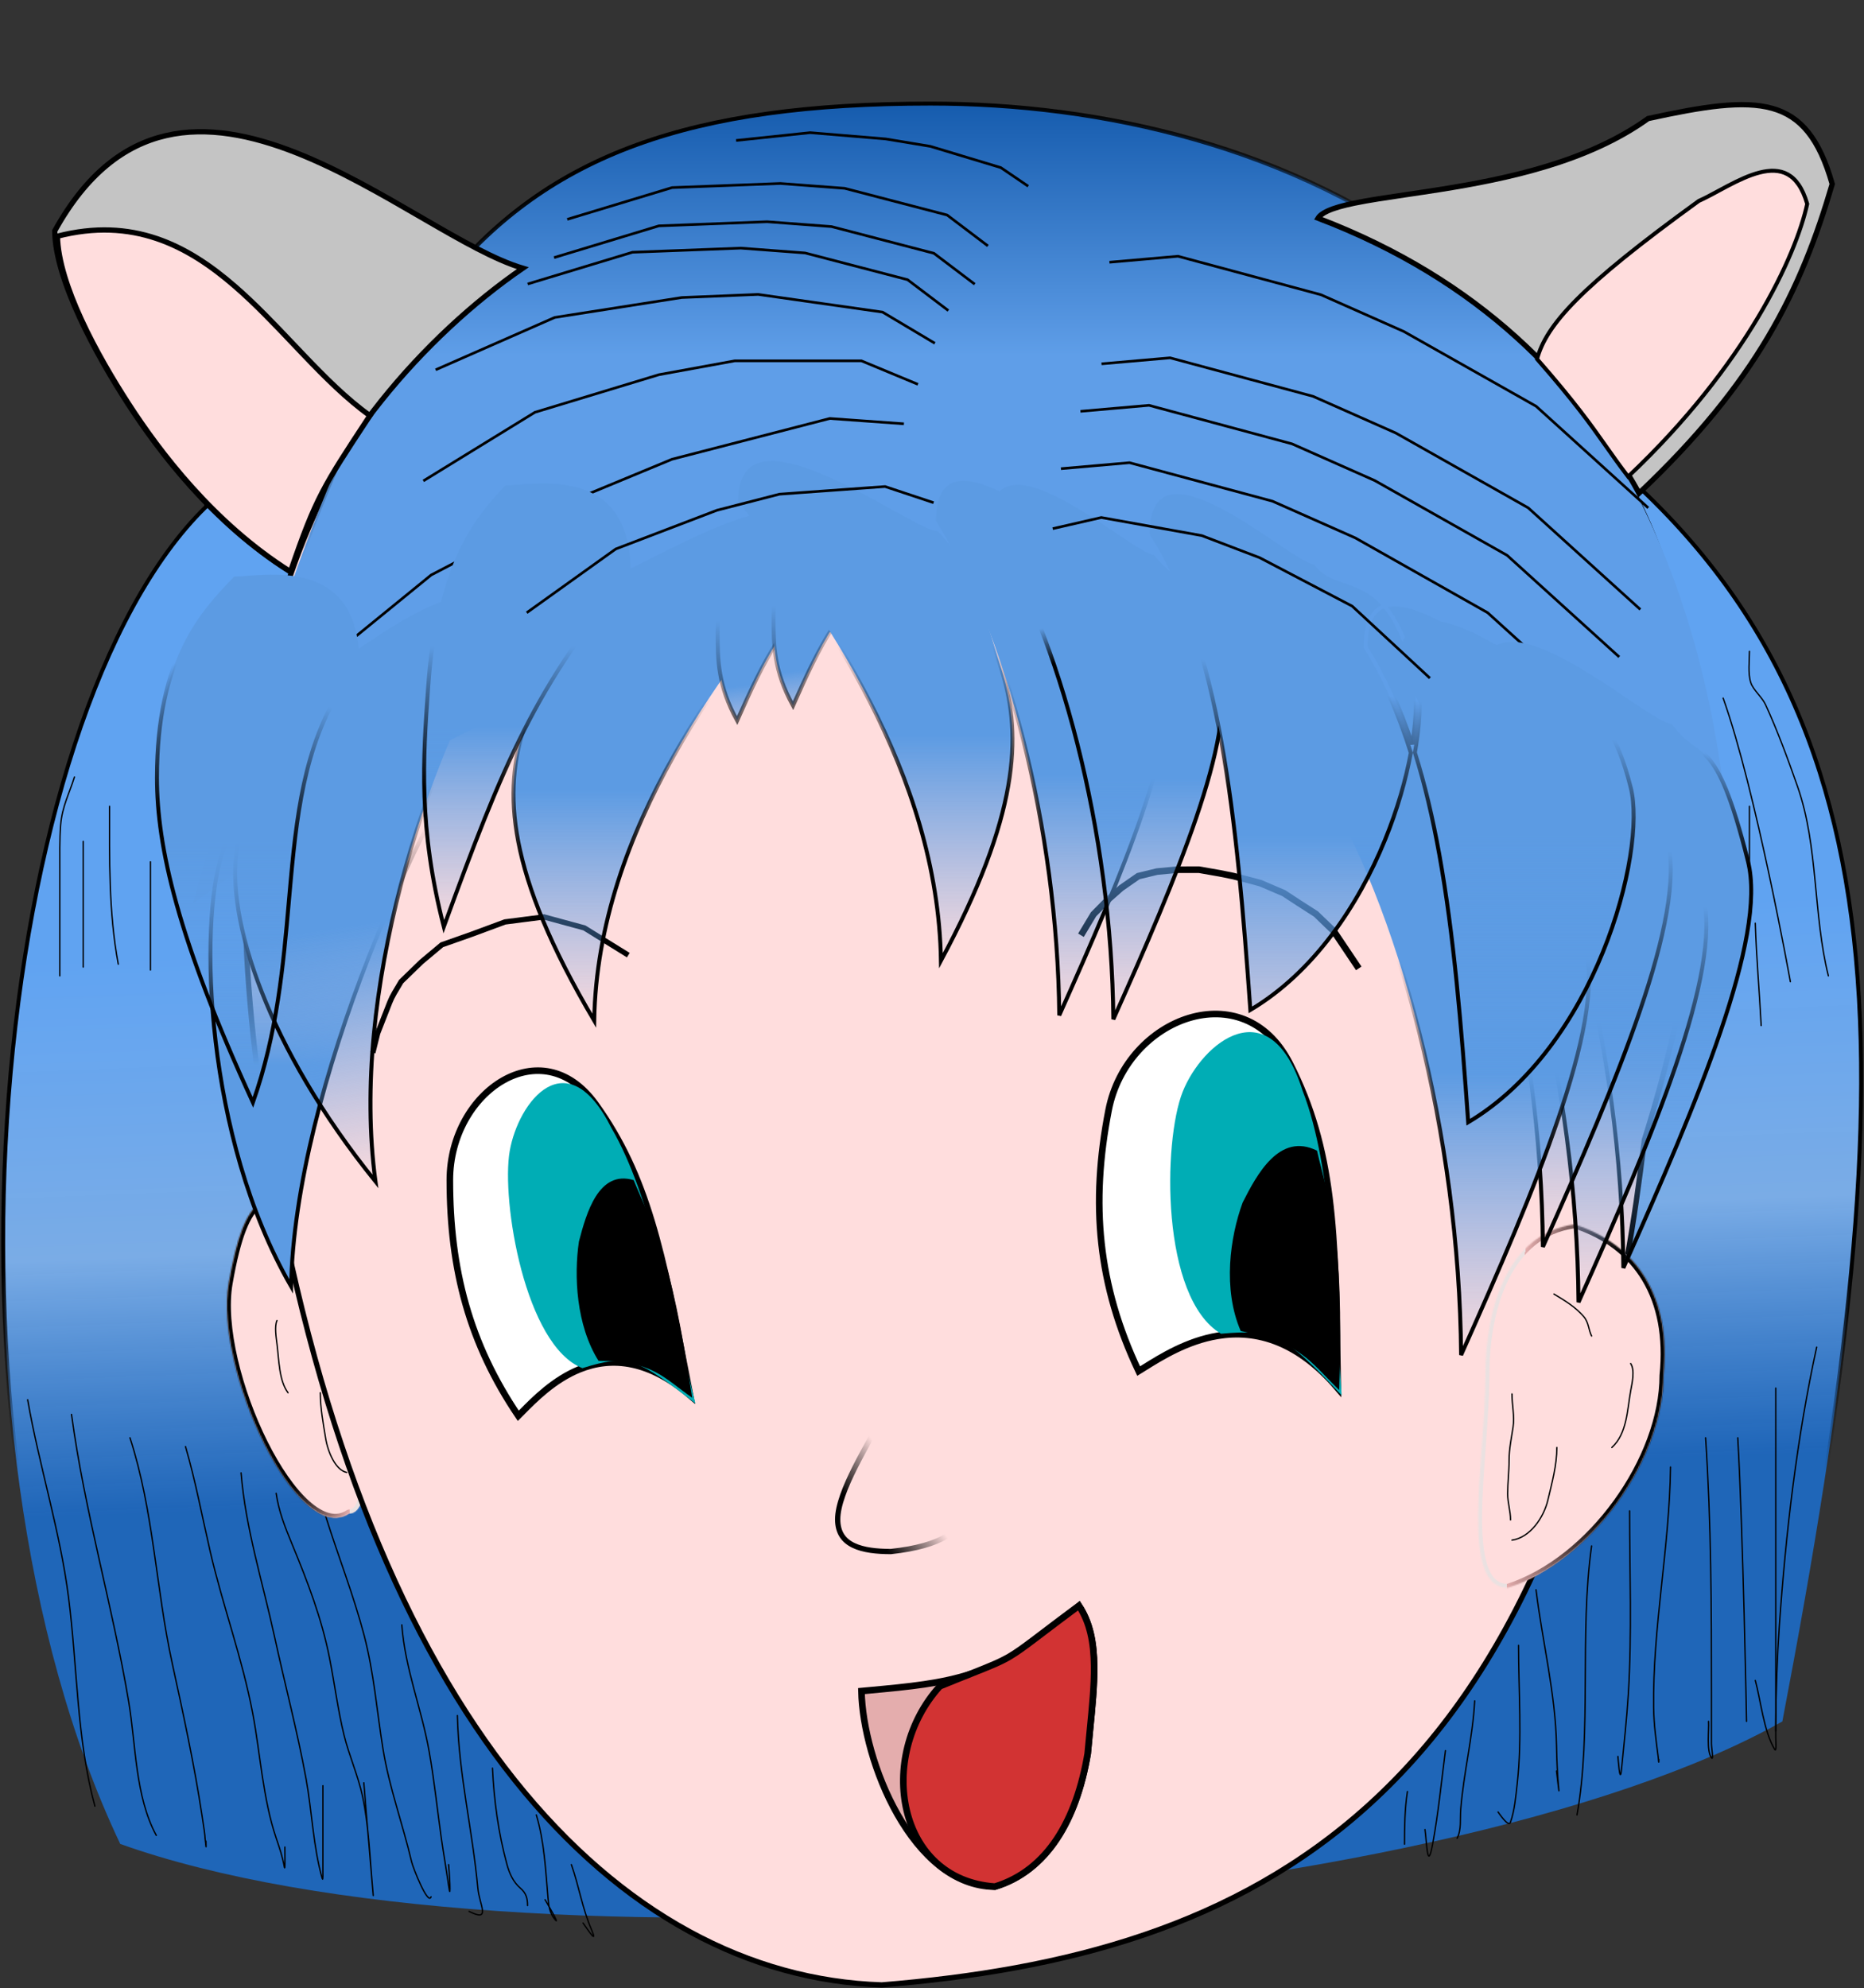 <svg width="1413" height="1507" viewBox="0 0 1413 1507" fill="none" xmlns="http://www.w3.org/2000/svg">
<rect x="0" y="0" width="1413" height="1507" fill="#333333" stroke="none"/>
<path d="M155.847 384.403L156.299 383.962V383.33C156.299 366.244 169.898 352.124 195.156 340.619C220.325 329.153 256.52 320.559 300.467 314.28C388.329 301.726 506.722 298.486 628.73 299.756C750.72 301.026 876.255 306.802 978.375 312.261C1009.43 313.922 1038.33 315.553 1064.31 317.02C1123.21 320.346 1167.11 322.824 1187.07 322.866C1317.68 420.871 1382.98 538.955 1403.52 696.147C1424.07 853.478 1399.8 1049.99 1351.11 1304.79C1221.2 1377.91 980.371 1427.66 734.773 1445.84C489.125 1464.02 239.154 1450.59 91.154 1397.64C15.905 1239.3 -8.282 1025.53 6.548 831.485C13.971 734.366 31.164 642.249 56.586 564.563C82.018 486.848 115.644 423.705 155.847 384.403Z" fill="url(#paint0_linear)" stroke="url(#paint1_linear)" stroke-width="3"/>
<path d="M20.967 1060.97C29.761 1111.39 45.489 1160.09 51.99 1210.92C58.682 1263.23 58.087 1318.22 71.934 1368.99" stroke="black" stroke-linecap="round" stroke-linejoin="round"/>
<path d="M54.206 1072.05C64.067 1145.46 85.219 1216.68 97.541 1289.71C102.993 1322.03 102.404 1361.7 118.469 1391.15" stroke="black" stroke-linecap="round" stroke-linejoin="round"/>
<path d="M98.526 1089.78C116.519 1145.26 118.139 1203.89 130.534 1260.65C138.931 1299.11 147.279 1337.43 153.186 1376.38C156.567 1398.67 154.44 1385.92 156.141 1399.52C156.303 1400.82 156.141 1396.9 156.141 1395.58" stroke="black" stroke-linecap="round" stroke-linejoin="round"/>
<path d="M140.629 1096.43C148.276 1122.77 153.163 1149.28 159.341 1175.96C168.922 1217.32 183.696 1256.94 191.596 1298.82C197.443 1329.82 199.206 1363.06 209.323 1393.12C211.778 1400.41 214.166 1407.17 215.479 1414.79C216.316 1419.64 215.971 1404.94 215.971 1400.01" stroke="black" stroke-linecap="round" stroke-linejoin="round"/>
<path d="M182.732 1116.37C186.076 1158.18 199.208 1199.55 208.092 1240.46C215.89 1276.38 225.348 1311.9 231.975 1348.06C236.53 1372.91 237.344 1399.6 244.286 1423.9C244.964 1426.27 244.779 1418.98 244.779 1416.51C244.779 1395.5 244.779 1374.49 244.779 1353.48" stroke="black" stroke-linecap="round" stroke-linejoin="round"/>
<path d="M209.323 1131.88C211.309 1145.58 215.958 1157.19 221.265 1170.05C233.081 1198.66 243.796 1226.34 249.826 1256.84C253.659 1276.22 256.075 1295.86 260.783 1315.07C264.645 1330.83 271.444 1345.74 274.817 1361.6C279.649 1384.32 280.396 1408.29 282.45 1431.41C284.824 1458.11 277.858 1377.99 275.802 1351.26" stroke="black" stroke-linecap="round" stroke-linejoin="round"/>
<path d="M246.995 1149.61C256.423 1179.66 268.055 1209.12 276.048 1239.6C283.435 1267.78 285.698 1296.97 290.329 1325.66C295.03 1354.78 305.274 1382.39 311.996 1411.09C313.094 1415.78 324.472 1444.58 326.769 1437.69" stroke="black" stroke-linecap="round" stroke-linejoin="round"/>
<path d="M304.61 1231.6C307.002 1264.75 319.541 1294.97 325.292 1327.38C329.135 1349.04 331.457 1371.3 334.525 1393.12C336.226 1405.21 338.397 1417.22 340.065 1429.31C342.135 1444.32 340.512 1416.14 340.065 1413.31" stroke="black" stroke-linecap="round" stroke-linejoin="round"/>
<path d="M346.713 1300.3C347.662 1344.89 358.23 1387.22 362.225 1431.16C363.392 1444.01 372.543 1457.25 355.577 1448.76" stroke="black" stroke-linecap="round" stroke-linejoin="round"/>
<path d="M373.304 1340.18C374.439 1364.58 377.826 1389.47 384.261 1413.06C386.131 1419.92 389.002 1426.47 394.479 1431.16C398.893 1434.94 399.896 1438.89 399.896 1444.33" stroke="black" stroke-linecap="round" stroke-linejoin="round"/>
<path d="M406.544 1375.64C412.598 1395.69 413.636 1417.6 415.408 1438.42C415.939 1444.67 416.581 1449.98 420.701 1454.92C425.348 1460.5 413.372 1440.22 413.192 1439.9" stroke="black" stroke-linecap="round" stroke-linejoin="round"/>
<path d="M433.135 1413.31C438.783 1429.36 441.442 1446.4 448.155 1462.06C453.814 1475.27 445.219 1462.06 441.999 1457.63" stroke="black" stroke-linecap="round" stroke-linejoin="round"/>
<path d="M45.343 739.658C45.343 713.067 45.343 686.475 45.343 659.884C45.343 649.637 45.106 635.809 45.958 625.413C47.124 611.192 52.337 602.045 56.422 588.973" stroke="black" stroke-linecap="round" stroke-linejoin="round"/>
<path d="M89.662 730.794C82.278 691.27 83.014 651.177 83.014 611.133" stroke="black" stroke-linecap="round" stroke-linejoin="round"/>
<path d="M114.037 735.226C114.037 707.896 114.037 680.566 114.037 653.236" stroke="black" stroke-linecap="round" stroke-linejoin="round"/>
<path d="M63.07 733.01C63.07 701.248 63.07 669.486 63.07 637.724" stroke="black" stroke-linecap="round" stroke-linejoin="round"/>
<path d="M1377.13 1021.08C1362.07 1089.96 1353.7 1161.98 1348.82 1232.34C1347.1 1257.16 1346.31 1282.07 1346.11 1306.94C1346.04 1315.93 1346.11 1311.82 1346.11 1306.94" stroke="black" stroke-linecap="round" stroke-linejoin="round"/>
<path d="M1346.11 1052.11C1346.11 1124.21 1346.11 1196.31 1346.11 1268.41C1346.11 1284.54 1346.11 1300.67 1346.11 1316.79C1346.11 1319.84 1346.83 1328.51 1345.25 1325.9C1337.09 1312.49 1334.53 1288.03 1330.6 1273.7" stroke="black" stroke-linecap="round" stroke-linejoin="round"/>
<path d="M1317.3 1089.78C1321.38 1161.35 1323.95 1304.73 1323.95 1304.73" stroke="black" stroke-linecap="round" stroke-linejoin="round"/>
<path d="M1292.93 1089.78C1297.22 1154.65 1297.36 1219.29 1297.36 1284.29C1297.36 1296.68 1297.36 1309.08 1297.36 1321.47C1297.36 1325.04 1299.22 1335.15 1297.24 1332.18C1293.46 1326.52 1295.58 1311.68 1295.14 1304.73" stroke="black" stroke-linecap="round" stroke-linejoin="round"/>
<path d="M1266.34 1111.94C1265.61 1173.11 1252.69 1233.55 1253.53 1294.63C1253.7 1307.1 1255.4 1319.25 1256.98 1331.57C1257.23 1333.55 1257.47 1338.38 1257.47 1333.54" stroke="black" stroke-linecap="round" stroke-linejoin="round"/>
<path d="M1235.31 1145.18C1235.31 1191.35 1237.18 1237.94 1234.33 1284.05C1233.14 1303.19 1231.02 1322.32 1229.16 1341.41C1227.97 1353.59 1226.5 1331.67 1226.45 1331.32" stroke="black" stroke-linecap="round" stroke-linejoin="round"/>
<path d="M1206.5 1171.77C1197.18 1238.11 1206.77 1313.25 1195.42 1375.64" stroke="black" stroke-linecap="round" stroke-linejoin="round"/>
<path d="M1164.4 1205.01C1169.2 1244.63 1179.19 1283.38 1179.91 1323.44C1180.11 1334.51 1180.57 1345.41 1181.64 1356.43C1182.09 1361.12 1180.46 1347.08 1179.91 1342.4" stroke="black" stroke-linecap="round" stroke-linejoin="round"/>
<path d="M1151.11 1247.11C1151.11 1281.75 1153.95 1317.51 1150.12 1352C1149.08 1361.41 1148.18 1372.29 1144.95 1381.3C1143.51 1385.32 1135.95 1373.82 1135.59 1373.42" stroke="black" stroke-linecap="round" stroke-linejoin="round"/>
<path d="M1117.87 1289.22C1116.43 1316.91 1109.47 1343.85 1107.28 1371.45C1106.67 1379.08 1107.96 1386.59 1104.57 1393.37" stroke="black" stroke-linecap="round" stroke-linejoin="round"/>
<path d="M1095.71 1326.89C1092.68 1350.44 1090.36 1373.91 1086.1 1397.31C1081.98 1420 1081.56 1396.25 1080.2 1386.72" stroke="black" stroke-linecap="round" stroke-linejoin="round"/>
<path d="M1066.9 1357.91C1064.86 1371.17 1064.68 1384.41 1064.68 1397.8" stroke="black" stroke-linecap="round" stroke-linejoin="round"/>
<path d="M858.599 172.373C886.804 181.051 919.31 178.611 948.469 180.744C971.87 182.457 995.414 183.938 1018.64 187.392C1039.15 190.443 1054.4 197.536 1073.55 203.396" stroke="black" stroke-linecap="round" stroke-linejoin="round"/>
<path d="M871.895 145.781C902.509 147.094 932.97 153.412 963.488 156.369C980.804 158.047 994.892 160.694 1011.5 156.861" stroke="black" stroke-linecap="round" stroke-linejoin="round"/>
<path d="M1326.17 611.133C1326.17 635.508 1326.17 659.884 1326.17 684.259" stroke="black" stroke-linecap="round" stroke-linejoin="round"/>
<path d="M1326.17 493.687C1326.17 501.113 1324.87 510.115 1327.15 517.324C1328.94 522.977 1335.71 528.328 1338.35 534.067C1347.32 553.552 1355.51 575.844 1362.61 596.113C1378.51 641.559 1374.32 692.931 1386 739.658" stroke="black" stroke-linecap="round" stroke-linejoin="round"/>
<path d="M1306.22 529.142C1330.99 598.488 1357.19 744.09 1357.19 744.09" stroke="black" stroke-linecap="round" stroke-linejoin="round"/>
<path d="M1330.6 699.771C1331.38 725.621 1333.74 751.496 1335.03 777.33" stroke="black" stroke-linecap="round" stroke-linejoin="round"/>
<mask id="path-36-inside-1" fill="white">
<path d="M173.34 972.629C161.946 1037.8 225.84 1173.13 264.627 1147.13C286.514 1147.13 274.608 1063.03 274.608 1008.63C274.608 964.325 264.627 916.151 234.978 910.129C201.84 903.399 185.84 901.129 173.34 972.629Z"/>
</mask>
<path d="M173.34 972.629C161.946 1037.8 225.84 1173.13 264.627 1147.13C286.514 1147.13 274.608 1063.03 274.608 1008.63C274.608 964.325 264.627 916.151 234.978 910.129C201.84 903.399 185.84 901.129 173.34 972.629Z" fill="#FFDDDD"/>
<path d="M173.34 972.629L170.385 972.113L173.34 972.629ZM264.627 1147.13L262.957 1144.64C263.451 1144.31 264.032 1144.13 264.627 1144.13V1147.13ZM234.978 910.129L235.575 907.189V907.189L234.978 910.129ZM176.296 973.146C173.545 988.878 175.315 1009.11 180.265 1030.37C185.203 1051.57 193.252 1073.57 202.848 1092.73C212.469 1111.93 223.532 1128.07 234.395 1137.76C239.825 1142.6 245.031 1145.68 249.819 1146.86C254.495 1148.01 258.858 1147.38 262.957 1144.64L266.297 1149.62C260.699 1153.37 254.581 1154.21 248.384 1152.68C242.298 1151.18 236.237 1147.44 230.401 1142.24C218.731 1131.83 207.261 1114.93 197.484 1095.41C187.682 1075.84 179.47 1053.41 174.421 1031.73C169.383 1010.09 167.439 988.967 170.385 972.113L176.296 973.146ZM264.627 1144.13C266.214 1144.13 267.593 1143.44 268.923 1141.63C270.334 1139.71 271.549 1136.68 272.493 1132.48C274.373 1124.11 274.945 1112.19 274.825 1098.3C274.705 1084.47 273.905 1068.92 273.13 1053.37C272.356 1037.85 271.608 1022.32 271.608 1008.63H277.608C277.608 1022.14 278.347 1037.52 279.122 1053.07C279.896 1068.58 280.704 1084.26 280.825 1098.25C280.945 1112.19 280.39 1124.7 278.347 1133.8C277.329 1138.33 275.883 1142.29 273.757 1145.19C271.548 1148.19 268.511 1150.13 264.627 1150.13V1144.13ZM271.608 1008.63C271.608 986.648 269.126 963.89 263.069 945.985C256.965 927.936 247.578 915.75 234.381 913.069L235.575 907.189C252.027 910.531 262.455 925.443 268.753 944.062C275.099 962.825 277.608 986.306 277.608 1008.63H271.608ZM234.381 913.069C226.032 911.374 219.115 910.041 213.105 910.001C207.208 909.962 202.432 911.176 198.259 914.413C194.009 917.71 190.058 923.357 186.382 932.838C182.71 942.307 179.407 955.351 176.296 973.146L170.385 972.113C173.524 954.158 176.908 940.673 180.788 930.669C184.662 920.676 189.126 913.904 194.581 909.673C200.113 905.381 206.332 903.956 213.145 904.001C219.845 904.045 227.355 905.52 235.575 907.189L234.381 913.069Z" fill="url(#paint2_linear)" mask="url(#path-36-inside-1)"/>
<path d="M262.784 1020.71C262.784 1027.78 261.546 1035.3 262.283 1042.32C263.034 1049.47 264.073 1056.71 264.073 1063.93C264.073 1071.28 264.717 1078.56 264.717 1085.85C264.717 1091.75 263.429 1097.03 263.429 1102.84" stroke="black" stroke-linecap="round" stroke-linejoin="round"/>
<path d="M262.784 1116.06C254.6 1114.35 248.627 1101.12 246.82 1090.05C244.999 1078.88 242.812 1067.15 242.812 1055.64" stroke="black" stroke-linecap="round" stroke-linejoin="round"/>
<path d="M218.328 1055.64C211.539 1046.49 211.524 1031.38 209.953 1018.72C209.346 1013.83 207.953 1005.28 209.953 1000.89" stroke="black" stroke-linecap="round" stroke-linejoin="round"/>
<path d="M244.1 955.574C239.077 960.021 234.624 963.902 230.856 970.259C228.576 974.108 228.751 978.843 227.349 982.951" stroke="black" stroke-linecap="round" stroke-linejoin="round"/>
<path d="M1246.51 863.899L1246.46 864.079L1246.44 864.267C1216.51 1119.49 1140.9 1273.84 1038.52 1367.21C936.158 1460.56 806.726 1493.25 668.451 1504.5C468.993 1497.98 279.912 1304.83 205.392 880.154C153.252 583.026 208.163 386.012 318.332 268.447C428.517 150.865 594.414 112.285 765.26 132.986L765.38 133H765.5C984.313 133 1137.57 210.556 1219.64 340.382C1301.76 470.274 1312.95 652.982 1246.51 863.899Z" fill="#FFDDDD" stroke="black" stroke-width="4"/>
<path d="M818.005 1217.27C826.341 1229.96 829.217 1245.12 829.406 1263.09C829.558 1277.56 827.976 1293.61 826.216 1311.44C825.651 1317.17 825.068 1323.08 824.519 1329.18C816.028 1379.62 792.538 1418.77 754.086 1430C723.154 1429.82 697.947 1406.24 680.291 1375.17C663.113 1344.93 653.546 1308.34 653.023 1281.77C655.077 1281.58 657.102 1281.39 659.1 1281.21C689.464 1278.39 713.56 1276.16 737.127 1268.37C762.351 1260.04 786.848 1245.41 818.005 1217.27Z" fill="#E4ADAD" stroke="black" stroke-width="5"/>
<path d="M817.856 1217.04C826.306 1229.78 829.216 1245.01 829.406 1263.09C829.559 1277.56 827.976 1293.61 826.216 1311.44C825.651 1317.17 825.068 1323.08 824.519 1329.18C816.036 1379.59 794.053 1417.75 754.149 1429.97C717.2 1427.39 694.67 1403.02 687.361 1372.42C680.033 1341.74 688.081 1304.94 712.467 1278.1C722.096 1274.16 729.772 1271.11 736.075 1268.6C750.954 1262.69 758.192 1259.81 765.449 1255.53C770.676 1252.45 775.915 1248.65 783.987 1242.56C786.101 1240.96 788.414 1239.21 790.976 1237.26C797.818 1232.07 806.444 1225.52 817.856 1217.04Z" fill="#D23333" stroke="black" stroke-width="5"/>
<path d="M1013.86 1037.75C1013.93 1042.48 1014.01 1047.29 1014.09 1052.19C999.024 1034.53 983.877 1023.63 969.138 1017.57C952.891 1010.89 937.296 1010.14 923.111 1012.49C899.762 1016.35 880.047 1028.68 867.585 1036.47C865.983 1037.47 864.501 1038.4 863.146 1039.23C832.217 973.931 826.563 912.496 840.375 841.439C847.236 806.141 873.03 780.157 901.367 771.602C915.512 767.331 930.22 767.421 943.528 772.768C956.813 778.107 968.893 788.762 977.683 805.973C1011.22 871.644 1012.22 934.198 1013.86 1037.75Z" fill="white" stroke="black" stroke-width="5"/>
<path d="M1017.04 1057.64C974.155 1012.58 967.382 1007.16 925.574 1010.91C879.817 983.657 881.568 865.187 896.506 827.587C911.443 789.987 962.709 748.437 987.404 826.683C1010.55 885.727 1011.41 980.943 1017.04 1057.64Z" fill="#00ADB5"/>
<path d="M1015.16 1053.63C992.955 1032.03 986.128 1017.74 940.532 1008.88C926.768 977.042 932.383 937.63 942.01 911.419C952.737 890.282 969.866 857.969 998.351 872.146C1007.57 912.281 1019 931.245 1015.16 1053.63Z" fill="black"/>
<path d="M520.671 1045.04C521.475 1049.18 522.292 1053.39 523.126 1057.67C507.617 1044.42 493.1 1037.2 479.661 1034.27C464.598 1030.98 451.085 1033.12 439.317 1037.87C419.979 1045.68 405.159 1060.71 395.839 1070.16C394.787 1071.23 393.805 1072.23 392.894 1073.13C355.933 1018.39 341.004 962.632 341.004 894.5C341.004 860.534 358.705 831.897 381.306 818.949C392.58 812.49 405.006 809.963 417.089 812.489C429.153 815.012 441.147 822.63 451.472 836.961C490.914 891.711 502.118 949.443 520.671 1045.04Z" fill="white" stroke="black" stroke-width="5"/>
<path d="M527.17 1063.8C483.17 1029.8 476.5 1026 441.5 1037C398 1020 379.871 910 386.371 872.5C392.871 835 429.67 787.305 463.67 855.305C493.17 905.805 509.67 993.805 527.17 1063.8Z" fill="#00ADB5"/>
<path d="M524.743 1059.5C502.243 1043.5 494.06 1031.5 453.743 1031.5C436.743 1004.5 435 967 438.861 941C444.5 919.5 453.743 886.5 480.361 894.5C494.861 930 507.743 945.5 524.743 1059.5Z" fill="black"/>
<mask id="path-51-inside-2" fill="white">
<path d="M1261 1042.5C1261 1105.74 1206.5 1183 1143 1203.5C1105.72 1203.5 1126 1105.74 1126 1042.5C1126 991 1143 935 1193.5 928C1241.5 943.5 1267 984 1261 1042.5Z"/>
</mask>
<path d="M1261 1042.5C1261 1105.74 1206.5 1183 1143 1203.5C1105.72 1203.5 1126 1105.74 1126 1042.5C1126 991 1143 935 1193.5 928C1241.5 943.5 1267 984 1261 1042.5Z" fill="#FFDDDD"/>
<path d="M1261 1042.5L1258.02 1042.19C1258.01 1042.3 1258 1042.4 1258 1042.5H1261ZM1143 1203.5V1206.5C1143.31 1206.5 1143.62 1206.45 1143.92 1206.35L1143 1203.5ZM1193.5 928L1194.42 925.145C1193.99 925.006 1193.54 924.966 1193.09 925.028L1193.5 928ZM1258 1042.5C1258 1073.32 1244.68 1107.84 1223.38 1137.27C1202.09 1166.68 1173.07 1190.64 1142.08 1200.65L1143.92 1206.35C1176.43 1195.86 1206.42 1170.93 1228.24 1140.79C1250.07 1110.64 1264 1074.91 1264 1042.5H1258ZM1143 1200.5C1139.07 1200.5 1136.05 1199.24 1133.61 1196.98C1131.1 1194.65 1129.05 1191.1 1127.47 1186.3C1124.29 1176.65 1123.32 1162.88 1123.52 1146.75C1123.72 1130.69 1125.09 1112.64 1126.41 1094.55C1127.72 1076.52 1129 1058.44 1129 1042.5H1123C1123 1058.18 1121.74 1076.04 1120.42 1094.12C1119.11 1112.14 1117.73 1130.39 1117.52 1146.68C1117.32 1162.89 1118.26 1177.52 1121.77 1188.17C1123.53 1193.53 1126.01 1198.11 1129.53 1201.37C1133.11 1204.7 1137.61 1206.5 1143 1206.5V1200.5ZM1129 1042.5C1129 1017.02 1133.21 990.649 1143.5 969.895C1153.74 949.231 1169.88 934.302 1193.91 930.972L1193.09 925.028C1166.62 928.698 1149.01 945.269 1138.12 967.23C1127.29 989.101 1123 1016.48 1123 1042.5H1129ZM1192.58 930.855C1215.97 938.409 1233.72 951.989 1244.93 970.668C1256.15 989.371 1260.96 1013.44 1258.02 1042.19L1263.98 1042.81C1267.04 1013.06 1262.1 987.629 1250.07 967.582C1238.03 947.511 1219.03 933.091 1194.42 925.145L1192.58 930.855Z" fill="url(#paint3_linear)" mask="url(#path-51-inside-2)"/>
<path d="M1146.14 1056.55C1146.14 1064.76 1148.25 1073.51 1146.99 1081.67C1145.71 1089.97 1143.94 1098.4 1143.94 1106.78C1143.94 1115.33 1142.85 1123.79 1142.85 1132.27C1142.85 1139.13 1145.04 1145.26 1145.04 1152.02" stroke="black" stroke-linecap="round" stroke-linejoin="round"/>
<path d="M1146.14 1167.38C1160.08 1165.39 1170.25 1150.01 1173.33 1137.14C1176.43 1124.17 1180.16 1110.53 1180.16 1097.15" stroke="black" stroke-linecap="round" stroke-linejoin="round"/>
<path d="M1221.86 1097.15C1233.42 1086.51 1233.45 1068.95 1236.12 1054.23C1237.16 1048.55 1239.53 1038.61 1236.12 1033.5" stroke="black" stroke-linecap="round" stroke-linejoin="round"/>
<path d="M1177.96 980.827C1186.52 985.996 1194.1 990.508 1200.52 997.898C1204.41 1002.37 1204.11 1007.88 1206.5 1012.65" stroke="black" stroke-linecap="round" stroke-linejoin="round"/>
<path d="M819.411 708.881L828.918 693.038L839.772 682.01L849.945 673.048L862.828 664.081L877.056 660.617L891.958 659.217L908.89 659.189L924.462 661.916L934.618 663.964L945.45 666.699L955.604 669.435L973.201 676.976L984.703 684.527L997.557 692.764L1011.08 705.817L1030 734" stroke="black" stroke-width="5"/>
<path d="M282.618 797.957L286.28 783.155L295.402 759.903C296.381 757.406 297.56 754.993 298.927 752.685L304.086 743.973L319.405 729.107L334.903 716.138L357.441 708.177L382.83 698.782L412.329 694.989L442.969 703.314L476.282 723.965" stroke="black" stroke-width="4"/>
<path d="M430.793 521.39C340.816 554.344 255.429 606.756 146.116 684.787C210.478 458.698 259.733 307.426 337.736 212.488C416.049 117.174 523.498 78.5 705.253 78.5C834.492 78.5 979.824 110.699 1096.06 199.753C1212.24 288.763 1299.51 434.699 1312.5 662.542C1312.49 683.829 1307.69 696.347 1299.36 702.531C1291.01 708.725 1278.57 708.984 1262.21 704.301C1245.91 699.636 1226.14 690.187 1203.55 677.607C1180.98 665.036 1155.68 649.391 1128.32 632.382C1126.58 631.303 1124.84 630.218 1123.08 629.128C1069.63 595.888 1008.67 557.984 945.351 528.055C879.963 497.15 811.916 474.681 746.864 474.681C617.295 474.681 521.747 488.077 430.793 521.39Z" fill="url(#paint4_linear)" stroke="url(#paint5_linear)" stroke-width="3"/>
<path d="M320.904 364.509L405.5 312.5L499.5 284L557 273.5L600 273.5L653 273.5L695.867 291.321" stroke="black" stroke-width="2"/>
<path d="M1212.69 541.429L1127.72 464.408L1027.38 407.719L964.6 379.882L916.064 366.81L856.239 350.698L804.246 355.246" stroke="black" stroke-width="2"/>
<path d="M1227.44 497.951L1142.47 420.931L1042.13 364.242L979.354 336.404L930.817 323.332L870.992 307.221L819 311.768" stroke="black" stroke-width="2"/>
<path d="M1243.44 461.951L1158.47 384.931L1058.13 328.242L995.354 300.404L946.817 287.332L886.992 271.221L835 275.768" stroke="black" stroke-width="2"/>
<path d="M1249.44 384.951L1164.47 307.931L1064.13 251.242L1001.35 223.404L952.817 210.332L892.992 194.221L841 198.768" stroke="black" stroke-width="2"/>
<path d="M229.54 515.088L326.81 435.842L439.457 377.087L509.442 348.082L563.003 334.247L629.019 317.193L685.19 321.228" stroke="black" stroke-width="2"/>
<path d="M330.237 280.297L420.503 240.613L516.77 225.521L574.703 223.155L616.945 229.16L669.01 236.562L708.669 260.195" stroke="black" stroke-width="2"/>
<path d="M400 215.246L479.449 191.189L561.537 188.061L610.284 191.735L645.077 200.809L687.962 211.994L718.881 235.401" stroke="black" stroke-width="2"/>
<path d="M430 166.246L509.449 142.189L591.537 139.061L640.284 142.735L675.077 151.809L717.962 162.994L748.881 186.401" stroke="black" stroke-width="2"/>
<path d="M558 106.454L614.146 100.55L671.427 105.322L705.256 110.922L729.186 118.149L758.68 127.055L779.428 141.153" stroke="black" stroke-width="2"/>
<path d="M420 195.246L499.449 171.189L581.537 168.061L630.284 171.735L665.077 180.809L707.962 191.994L738.881 215.401" stroke="black" stroke-width="2"/>
<path d="M622.998 417.454C550.951 502.771 452.825 628.515 450.443 773.62C383.746 660.767 381.256 599.719 397.838 549.974C412.514 505.945 419.994 485.193 426.952 472.122C432.72 461.288 438.096 455.776 447.15 446.493C448.82 444.781 450.615 442.94 452.562 440.914C454.091 440.808 455.937 440.358 457.998 439.686C460.397 438.903 463.21 437.776 466.358 436.391C472.652 433.622 480.392 429.768 489.002 425.435C490.161 424.852 491.337 424.259 492.527 423.66C509.048 415.335 528.414 405.576 547.162 398.132C567.331 390.125 586.476 384.928 600.479 386.858C607.416 387.813 612.976 390.501 616.827 395.367C620.629 400.171 622.919 407.289 622.998 417.454Z" fill="url(#paint6_linear)" stroke="url(#paint7_linear)" stroke-width="3"/>
<path d="M393.243 515.5C356.667 558.98 313.614 638.282 279.673 725.006C246.451 809.891 221.868 902.111 220.688 975.065C187.873 918.216 170.56 850.042 163.46 789.473C156.159 727.187 159.686 673.208 168.082 648.019C182.759 603.99 190.239 583.238 197.197 570.167C202.965 559.333 208.341 553.821 217.395 544.538C219.065 542.826 220.86 540.985 222.806 538.959C224.336 538.853 226.182 538.403 228.243 537.731C230.642 536.948 233.455 535.821 236.603 534.436C242.897 531.666 250.637 527.813 259.247 523.48C260.406 522.897 261.582 522.304 262.772 521.705C279.293 513.38 298.658 503.621 317.407 496.177C337.576 488.169 356.721 482.973 370.724 484.903C377.661 485.858 383.22 488.546 387.072 493.412C390.874 498.216 393.164 505.334 393.243 515.5Z" fill="url(#paint8_linear)" stroke="url(#paint9_linear)" stroke-width="3"/>
<path d="M382.964 478.366C353.233 526.6 323.479 595.673 303.822 670.835C284.582 744.4 274.986 823.907 284.619 895.499C243.643 844.801 215.355 795.137 198.309 751.603C180.779 706.835 175.192 668.69 179.776 642.601C187.808 596.891 192.15 575.263 197.108 561.31C201.217 549.745 205.723 543.501 213.31 532.986C214.71 531.046 216.215 528.961 217.841 526.67C219.338 526.341 221.098 525.624 223.038 524.655C225.295 523.528 227.912 521.999 230.821 520.165C236.638 516.499 243.727 511.547 251.605 505.994C252.666 505.246 253.741 504.487 254.83 503.719C269.945 493.051 287.662 480.547 305.109 470.423C323.879 459.533 342.05 451.574 356.185 451.419C363.187 451.343 369.082 453.183 373.608 457.429C378.076 461.62 381.389 468.323 382.964 478.366Z" fill="url(#paint10_linear)" stroke="url(#paint11_linear)" stroke-width="3"/>
<path d="M624.876 420.058C629.341 423.089 632.602 427.777 633.632 435.021C613.297 453.876 600.006 469.439 588.966 486.686C578.233 503.454 569.653 521.775 558.795 546.147C544.144 519.816 544.076 499.996 544.009 480.476C544.008 480.176 544.007 479.875 544.006 479.575C543.942 462.049 547.707 449.622 553.203 440.139C558.624 430.783 565.784 424.193 572.88 418.348C574.579 418.132 576.646 417.794 578.984 417.411C586.701 416.147 597.361 414.402 607.406 415.023C614.045 415.433 620.191 416.879 624.876 420.058Z" fill="url(#paint12_linear)" stroke="url(#paint13_linear)" stroke-width="3"/>
<path d="M667.229 408.767C671.694 411.798 674.955 416.487 675.985 423.73C655.65 442.585 642.359 458.149 631.319 475.396C620.586 492.163 612.006 510.484 601.148 534.856C586.497 508.526 586.429 488.705 586.362 469.186C586.361 468.885 586.36 468.585 586.359 468.284C586.295 450.758 590.06 438.332 595.556 428.848C600.977 419.493 608.137 412.902 615.233 407.057C616.932 406.842 618.999 406.503 621.337 406.12C629.054 404.857 639.714 403.111 649.759 403.732C656.398 404.143 662.545 405.588 667.229 408.767Z" fill="url(#paint14_linear)" stroke="url(#paint15_linear)" stroke-width="3"/>
<path d="M478.084 433.89C406.051 519.26 381.596 578.666 336.426 702.419C317.067 627.312 320.787 574.45 324.415 522.914C324.47 522.123 324.526 521.333 324.582 520.542C327.822 474.426 336.291 442.737 347.061 419.314C357.7 396.175 370.62 381.022 383.129 367.933C385.81 367.898 389.126 367.655 392.836 367.384L393.204 367.357C397.393 367.051 402.119 366.712 407.159 366.569C417.248 366.283 428.503 366.791 439.019 369.896C449.511 372.993 459.229 378.664 466.343 388.702C473.404 398.664 478.005 413.078 478.084 433.89Z" fill="url(#paint16_linear)" stroke="url(#paint17_linear)" stroke-width="3"/>
<path d="M272.483 502.954C235.958 546.461 227.027 598.992 221.433 656.166C220.567 665.023 219.78 673.993 218.985 683.061C214.715 731.744 210.196 783.27 191.725 835.605C134.518 711.272 118.984 641.777 118.984 589.5C118.984 543.327 127.447 511.687 139.004 488.33C150.402 465.292 164.849 450.221 177.426 437.102C177.46 437.066 177.494 437.031 177.528 436.996C180.209 436.961 183.525 436.718 187.235 436.447L187.603 436.42C191.792 436.114 196.518 435.774 201.558 435.632C211.647 435.346 222.902 435.853 233.418 438.958C243.91 442.056 253.628 447.727 260.742 457.764C267.803 467.727 272.404 482.141 272.483 502.954Z" fill="url(#paint18_linear)" stroke="url(#paint19_linear)" stroke-width="3"/>
<path d="M559.502 379.863C623.64 463.342 710.937 586.293 713.283 728.163C772.41 618.002 774.61 558.3 759.847 509.621C746.767 466.492 740.099 446.158 733.895 433.351C728.755 422.739 723.967 417.343 715.899 408.251C714.424 406.589 712.839 404.802 711.122 402.838C709.739 402.718 708.101 402.273 706.304 401.628C704.155 400.857 701.639 399.75 698.83 398.392C693.215 395.675 686.311 391.898 678.638 387.654C677.605 387.082 676.558 386.502 675.498 385.915C660.772 377.759 643.521 368.205 626.821 360.917C617.875 357.013 609.124 353.777 601.04 351.758C592.942 349.736 585.606 348.959 579.45 349.891C573.337 350.817 568.426 353.417 565.007 358.164C561.616 362.873 559.569 369.869 559.502 379.863Z" fill="url(#paint20_linear)" stroke="url(#paint21_linear)" stroke-width="3"/>
<path d="M709.501 394.937C762.364 478.599 801.72 627.632 802.969 769.564C827.437 714.995 850.234 662.37 865.666 617.138C873.68 593.652 879.693 572.198 882.927 553.528C886.166 534.836 886.594 519.058 883.545 506.864C872.769 463.776 864.965 448.062 857.721 439.847C854.746 436.472 851.861 434.347 848.726 432.038C848.041 431.534 847.344 431.021 846.632 430.484C842.775 427.576 838.663 424.101 834.052 417.815C832.874 417.664 831.533 417.208 830.117 416.592C828.324 415.812 826.235 414.696 823.914 413.335C819.273 410.613 813.572 406.829 807.246 402.587C806.395 402.016 805.533 401.437 804.66 400.851C792.513 392.692 778.3 383.147 764.546 375.868C757.178 371.97 749.988 368.746 743.358 366.738C736.711 364.726 730.745 363.971 725.774 364.883C720.875 365.783 716.882 368.309 714.064 373.053C711.247 377.797 709.548 384.861 709.501 394.937Z" fill="url(#paint22_linear)" stroke="url(#paint23_linear)" stroke-width="3"/>
<path d="M750.501 397.937C803.364 481.599 842.72 630.632 843.969 772.564C868.437 717.995 891.234 665.37 906.666 620.138C914.68 596.652 920.693 575.198 923.927 556.528C927.166 537.836 927.594 522.058 924.545 509.864C913.769 466.776 905.965 451.062 898.721 442.847C895.746 439.472 892.861 437.347 889.726 435.038C889.041 434.534 888.344 434.021 887.632 433.484C883.775 430.576 879.663 427.101 875.052 420.815C873.874 420.664 872.533 420.208 871.117 419.592C869.324 418.812 867.235 417.696 864.914 416.335C860.273 413.613 854.572 409.829 848.246 405.587C847.395 405.016 846.533 404.437 845.66 403.851C833.513 395.692 819.3 386.147 805.546 378.868C798.178 374.97 790.988 371.746 784.358 369.738C777.711 367.726 771.745 366.971 766.774 367.883C761.875 368.783 757.882 371.309 755.064 376.053C752.247 380.797 750.548 387.861 750.501 397.937Z" fill="url(#paint24_linear)" stroke="url(#paint25_linear)" stroke-width="3"/>
<path d="M1121.5 522.378C1183.32 620.265 1229.32 794.916 1230.58 961.049C1259.3 896.935 1286.1 835.071 1304.21 781.935C1313.57 754.494 1320.59 729.421 1324.37 707.595C1328.15 685.747 1328.65 667.276 1325.08 652.983C1312.51 602.653 1303.39 584.242 1294.89 574.595C1291.4 570.632 1288.01 568.132 1284.35 565.434C1283.55 564.846 1282.74 564.248 1281.92 563.625C1277.41 560.224 1272.61 556.163 1267.22 548.792C1265.86 548.634 1264.29 548.105 1262.59 547.368C1260.52 546.463 1258.09 545.165 1255.38 543.577C1249.98 540.402 1243.33 535.987 1235.95 531.031C1234.95 530.364 1233.95 529.687 1232.93 529.001C1218.75 519.473 1202.16 508.316 1186.1 499.808C1177.49 495.25 1169.09 491.477 1161.33 489.125C1153.56 486.769 1146.55 485.876 1140.7 486.952C1134.91 488.015 1130.19 491.006 1126.86 496.614C1123.54 502.221 1121.55 510.546 1121.5 522.378Z" fill="url(#paint26_linear)" stroke="url(#paint27_linear)" stroke-width="3"/>
<path d="M1087.5 548.378C1149.32 646.265 1195.32 820.916 1196.58 987.049C1225.31 922.935 1252.1 861.071 1270.21 807.935C1279.57 780.494 1286.59 755.421 1290.37 733.595C1294.15 711.747 1294.65 693.276 1291.08 678.983C1278.51 628.653 1269.39 610.242 1260.89 600.595C1257.4 596.632 1254.01 594.132 1250.35 591.434C1249.55 590.846 1248.74 590.248 1247.92 589.625C1243.41 586.224 1238.61 582.163 1233.22 574.792C1231.86 574.634 1230.29 574.105 1228.6 573.368C1226.52 572.463 1224.09 571.165 1221.38 569.577C1215.98 566.402 1209.33 561.987 1201.95 557.031C1200.95 556.364 1199.95 555.687 1198.93 555.001C1184.76 545.473 1168.16 534.316 1152.1 525.808C1143.49 521.25 1135.09 517.477 1127.33 515.125C1119.56 512.769 1112.55 511.876 1106.7 512.952C1100.91 514.015 1096.19 517.006 1092.86 522.614C1089.54 528.221 1087.55 536.546 1087.5 548.378Z" fill="url(#paint28_linear)" stroke="url(#paint29_linear)" stroke-width="3"/>
<path d="M1060.5 506.378C1122.32 604.265 1168.32 778.916 1169.58 945.049C1198.3 880.935 1225.1 819.071 1243.21 765.935C1252.57 738.494 1259.59 713.421 1263.37 691.595C1267.15 669.747 1267.65 651.276 1264.08 636.983C1251.51 586.653 1242.39 568.242 1233.89 558.595C1230.4 554.632 1227.01 552.132 1223.35 549.434C1222.55 548.846 1221.74 548.248 1220.92 547.625C1216.41 544.224 1211.61 540.163 1206.22 532.792C1204.86 532.634 1203.29 532.105 1201.59 531.368C1199.52 530.463 1197.09 529.165 1194.38 527.577C1188.98 524.402 1182.33 519.987 1174.95 515.031C1173.95 514.364 1172.95 513.687 1171.93 513.001C1157.75 503.473 1141.16 492.316 1125.1 483.808C1116.49 479.25 1108.09 475.477 1100.33 473.125C1092.56 470.769 1085.55 469.876 1079.7 470.952C1073.91 472.015 1069.19 475.006 1065.86 480.614C1062.54 486.221 1060.55 494.546 1060.5 506.378Z" fill="url(#paint30_linear)" stroke="url(#paint31_linear)" stroke-width="3"/>
<path d="M998.501 588.378C1060.32 686.265 1106.32 860.916 1107.58 1027.05C1136.31 962.935 1163.1 901.071 1181.21 847.935C1190.57 820.494 1197.59 795.421 1201.37 773.595C1205.15 751.747 1205.65 733.276 1202.08 718.983C1189.51 668.653 1180.39 650.242 1171.89 640.595C1168.4 636.632 1165.01 634.132 1161.35 631.434C1160.55 630.846 1159.74 630.248 1158.92 629.625C1154.41 626.224 1149.61 622.163 1144.22 614.792C1142.86 614.634 1141.29 614.105 1139.6 613.368C1137.52 612.463 1135.09 611.165 1132.38 609.577C1126.98 606.402 1120.33 601.987 1112.95 597.031C1111.95 596.364 1110.95 595.687 1109.93 595.001C1095.76 585.473 1079.16 574.316 1063.1 565.808C1054.49 561.25 1046.09 557.477 1038.33 555.125C1030.56 552.769 1023.55 551.876 1017.7 552.952C1011.91 554.015 1007.19 557.006 1003.86 562.614C1000.54 568.221 998.548 576.546 998.501 588.378Z" fill="url(#paint32_linear)" stroke="url(#paint33_linear)" stroke-width="3"/>
<path d="M925.908 562.475C936.91 623.412 942.622 692.145 947.825 765.487C995.825 736.978 1029.59 686.414 1049.92 636.543C1059.27 613.614 1065.75 590.873 1069.47 570.561C1060.17 541.082 1048.57 514.489 1033.88 491.303L1033.64 490.936V490.5C1033.64 479.923 1035.39 472.113 1038.63 466.652C1040.84 462.928 1043.72 460.345 1047.11 458.736C1042.4 453.523 1037.61 450.148 1032.9 447.683C1029.52 445.914 1026.15 444.595 1022.81 443.405C1021.69 443.008 1020.57 442.622 1019.46 442.236C1017.26 441.479 1015.07 440.725 1012.97 439.901C1006.73 437.452 1000.88 434.249 996.057 427.816C994.878 427.665 993.535 427.209 992.117 426.592C990.324 425.812 988.235 424.696 985.914 423.335C981.273 420.613 975.572 416.829 969.246 412.587C968.396 412.016 967.533 411.437 966.66 410.851C954.513 402.692 940.3 393.147 926.546 385.868C919.178 381.97 911.988 378.746 905.358 376.738C898.711 374.726 892.745 373.971 887.774 374.883C882.875 375.783 878.882 378.309 876.064 383.053C873.247 387.797 871.548 394.861 871.501 404.937C898.338 447.439 914.819 501.056 925.908 562.475ZM1036.64 490.067C1050.47 511.968 1061.55 536.82 1070.56 564.169C1074 542.417 1074.09 524.024 1071.04 511.864C1064.65 486.29 1057.06 470.874 1049.14 461.113C1045.94 462.443 1043.26 464.723 1041.21 468.183C1038.39 472.927 1036.69 479.991 1036.64 490.067ZM1073.49 564.875C1073.2 566.684 1072.89 568.516 1072.55 570.367C1080.09 594.365 1086.11 620.209 1091.05 647.605C1102.05 708.542 1107.77 777.275 1112.97 850.617C1160.97 822.108 1194.74 771.544 1215.06 721.673C1225.37 696.397 1232.19 671.35 1235.67 649.533C1239.15 627.678 1239.24 609.197 1236.19 596.994C1225.47 554.137 1211.41 539.807 1198.04 532.814C1194.66 531.044 1191.29 529.725 1187.95 528.535C1186.84 528.138 1185.72 527.752 1184.6 527.366C1182.4 526.609 1180.21 525.855 1178.12 525.031C1171.88 522.582 1166.02 519.379 1161.2 512.946C1160.02 512.795 1158.68 512.339 1157.26 511.722C1155.47 510.942 1153.38 509.826 1151.06 508.465C1146.42 505.743 1140.72 501.96 1134.39 497.717C1133.54 497.146 1132.68 496.567 1131.8 495.981C1119.66 487.822 1105.44 478.277 1091.69 470.999C1084.32 467.1 1077.13 463.876 1070.5 461.869C1063.85 459.856 1057.89 459.101 1052.92 460.013C1052.68 460.057 1052.45 460.104 1052.22 460.155C1060.2 470.369 1067.68 486.045 1073.95 511.136C1077.15 523.912 1076.99 542.858 1073.49 564.875Z" fill="url(#paint34_linear)" stroke="url(#paint35_linear)" stroke-width="3"/>
<path d="M399.269 464.418L466.77 416.101L543.497 386.755L590.838 374.565L626.702 371.975L670.907 368.782L707.707 381.01" stroke="black" stroke-width="2"/>
<path d="M1083.94 513.993L1025.03 459.436L954.951 422.74L910.987 405.957L876.872 399.82L834.822 392.256L798 400.696" stroke="black" stroke-width="2"/>
<path d="M321.435 165.965C349.615 182.299 375.395 197.081 396.282 203.286C321.822 254.405 243.87 343.572 219.272 432.877C160.86 396.107 119.853 341.369 97.178 306.412C85.211 287.961 71.264 264.298 60.318 240.538C49.442 216.933 41.646 193.479 41.503 175.011C65.743 131.198 94.762 109.956 125.826 102.776C157.096 95.55 190.8 102.485 224.391 115.735C256.966 128.584 289.188 147.267 318.701 164.38C319.615 164.91 320.526 165.438 321.435 165.965Z" fill="#C4C4C4" stroke="black" stroke-width="4"/>
<path d="M230.156 268.978C246.515 286.092 262.886 302.521 280.403 315.019C279.752 316.007 279.112 316.98 278.482 317.939C262.077 342.872 252.291 357.746 244.326 373.054C236.103 388.859 229.835 405.096 220.175 433.288C161.682 396.518 120.625 341.716 97.93 306.728C85.959 288.273 72.326 265.282 61.693 242.197C51.327 219.691 43.916 197.316 43.517 179.039C100.477 164.383 141.873 185.613 178.071 217.017C193.521 230.422 207.961 245.626 222.253 260.675C224.89 263.452 227.523 266.224 230.156 268.978Z" fill="#FFDDDD" stroke="black" stroke-width="4"/>
<path d="M1388.92 139.49C1365.18 220.383 1331.61 289.54 1242.5 373.777C1195.49 289.24 1121.88 212.21 999.142 165.364C1000.29 163.479 1002.62 161.642 1006.46 159.879C1011.32 157.647 1018.1 155.759 1026.51 154.013C1037.51 151.727 1051 149.736 1066.16 147.5C1074.18 146.317 1082.67 145.064 1091.5 143.663C1142.19 135.621 1203.69 122.742 1249.33 89.865C1270.28 85.286 1288.27 81.811 1303.8 80.248C1319.44 78.674 1332.46 79.053 1343.4 82.114C1364.88 88.124 1379.01 104.682 1388.92 139.49Z" fill="#C4C4C4" stroke="black" stroke-width="4"/>
<path d="M1369.95 154.551C1361.41 193.683 1323.85 276.601 1234.18 361.271C1227.64 352.742 1222.54 345.509 1217.35 338.143C1205.89 321.89 1193.97 304.992 1165.16 272.112C1168.68 259.194 1176.78 245.591 1195 227.244C1213.58 208.54 1242.59 185 1287.75 152.307C1292.25 150.309 1297.29 147.584 1302.56 144.736C1304.95 143.448 1307.38 142.135 1309.83 140.852C1317.82 136.664 1326.08 132.752 1333.93 130.767C1341.78 128.782 1349.01 128.775 1355.11 132.134C1361.15 135.456 1366.39 142.246 1369.95 154.551Z" fill="#FFDDDD" stroke="black" stroke-width="3"/>
<path d="M726.3 1146.61V1146.92L726.395 1147.22C727.398 1150.36 727.147 1153.34 725.694 1156.17C724.215 1159.05 721.424 1161.89 717.153 1164.53C708.604 1169.8 694.602 1173.96 675.315 1176C664.651 1175.99 654.476 1174.96 647.014 1171.36C643.309 1169.58 640.335 1167.2 638.279 1164.05C636.227 1160.9 635 1156.86 635 1151.61C635 1146.37 636.443 1140.13 638.853 1133.32C641.256 1126.52 644.574 1119.27 648.224 1112.02C651.851 1104.83 655.784 1097.68 659.445 1091.03L659.512 1090.91C662.903 1084.75 666.069 1078.99 668.502 1074.07C672.966 1074.53 678.537 1077.47 684.634 1082.39C691.208 1087.69 698.057 1095.01 704.277 1103C710.494 1110.98 716.033 1119.57 720.008 1127.38C724.024 1135.27 726.3 1142.09 726.3 1146.61Z" stroke="url(#paint36_linear)" stroke-width="4"/>
<defs>
<linearGradient id="paint0_linear" x1="705.061" y1="304.7" x2="746.332" y2="1437.44" gradientUnits="userSpaceOnUse">
<stop offset="0.354" stop-color="#63A9FB" stop-opacity="0.954"/>
<stop offset="0.552" stop-color="#7AACE6"/>
<stop offset="0.724" stop-color="#1A71D7" stop-opacity="0.81"/>
</linearGradient>
<linearGradient id="paint1_linear" x1="715.5" y1="298" x2="715.5" y2="1455" gradientUnits="userSpaceOnUse">
<stop offset="0.573"/>
<stop offset="0.706" stop-opacity="0"/>
</linearGradient>
<linearGradient id="paint2_linear" x1="262.572" y1="1077.88" x2="219.938" y2="1079.48" gradientUnits="userSpaceOnUse">
<stop stop-color="#EAE1E1"/>
<stop stop-color="#E4ADAD"/>
<stop offset="1"/>
</linearGradient>
<linearGradient id="paint3_linear" x1="1146.5" y1="1123" x2="1219" y2="1127" gradientUnits="userSpaceOnUse">
<stop stop-color="#EAE1E1"/>
<stop stop-color="#E4ADAD"/>
<stop offset="1"/>
</linearGradient>
<linearGradient id="paint4_linear" x1="728" y1="77" x2="728" y2="832" gradientUnits="userSpaceOnUse">
<stop stop-color="#155BAD"/>
<stop offset="0.255" stop-color="#5F9EE8"/>
</linearGradient>
<linearGradient id="paint5_linear" x1="728" y1="77" x2="790" y2="414" gradientUnits="userSpaceOnUse">
<stop/>
<stop offset="0.737" stop-opacity="0"/>
</linearGradient>
<linearGradient id="paint6_linear" x1="506.127" y1="384.955" x2="506.127" y2="779" gradientUnits="userSpaceOnUse">
<stop offset="0.542" stop-color="#5C9BE3"/>
<stop offset="1" stop-color="#5E9DE6" stop-opacity="0"/>
</linearGradient>
<linearGradient id="paint7_linear" x1="506.127" y1="384.955" x2="506.127" y2="779" gradientUnits="userSpaceOnUse">
<stop offset="0.365" stop-opacity="0"/>
<stop offset="0.682"/>
</linearGradient>
<linearGradient id="paint8_linear" x1="276.372" y1="483" x2="276.372" y2="877.045" gradientUnits="userSpaceOnUse">
<stop offset="0.479" stop-color="#5E9DE6" stop-opacity="0"/>
<stop offset="0.823" stop-color="#5C9BE3"/>
</linearGradient>
<linearGradient id="paint9_linear" x1="276.372" y1="483" x2="276.372" y2="877.045" gradientUnits="userSpaceOnUse">
<stop offset="0.365" stop-opacity="0"/>
<stop offset="0.682"/>
</linearGradient>
<linearGradient id="paint10_linear" x1="263.832" y1="463.247" x2="328.043" y2="894.493" gradientUnits="userSpaceOnUse">
<stop offset="0.542" stop-color="#5C9BE3"/>
<stop offset="1" stop-color="#5E9DE6" stop-opacity="0"/>
</linearGradient>
<linearGradient id="paint11_linear" x1="278.579" y1="454.462" x2="336.611" y2="844.21" gradientUnits="userSpaceOnUse">
<stop offset="0.365" stop-opacity="0"/>
<stop offset="0.682"/>
</linearGradient>
<linearGradient id="paint12_linear" x1="374.799" y1="470.572" x2="390.122" y2="600.296" gradientUnits="userSpaceOnUse">
<stop offset="0.542" stop-color="#5C9BE3"/>
<stop offset="1" stop-color="#5E9DE6" stop-opacity="0"/>
</linearGradient>
<linearGradient id="paint13_linear" x1="383.996" y1="489.651" x2="399.319" y2="619.376" gradientUnits="userSpaceOnUse">
<stop stop-opacity="0"/>
<stop offset="0.99"/>
</linearGradient>
<linearGradient id="paint14_linear" x1="417.152" y1="459.281" x2="432.475" y2="589.006" gradientUnits="userSpaceOnUse">
<stop offset="0.542" stop-color="#5C9BE3"/>
<stop offset="1" stop-color="#5E9DE6" stop-opacity="0"/>
</linearGradient>
<linearGradient id="paint15_linear" x1="426.349" y1="478.361" x2="441.672" y2="608.085" gradientUnits="userSpaceOnUse">
<stop stop-opacity="0"/>
<stop offset="0.99"/>
</linearGradient>
<linearGradient id="paint16_linear" x1="399.793" y1="365" x2="399.793" y2="707.437" gradientUnits="userSpaceOnUse">
<stop offset="0.542" stop-color="#5C9BE3"/>
<stop offset="1" stop-color="#5E9DE6" stop-opacity="0"/>
</linearGradient>
<linearGradient id="paint17_linear" x1="399.793" y1="365" x2="399.793" y2="707.437" gradientUnits="userSpaceOnUse">
<stop offset="0.365" stop-opacity="0"/>
<stop offset="0.682"/>
</linearGradient>
<linearGradient id="paint18_linear" x1="171.335" y1="418" x2="171.335" y2="823.5" gradientUnits="userSpaceOnUse">
<stop offset="0.542" stop-color="#5C9BE3"/>
<stop offset="1" stop-color="#5E9DE6" stop-opacity="0"/>
</linearGradient>
<linearGradient id="paint19_linear" x1="209.5" y1="442.5" x2="143.5" y2="677" gradientUnits="userSpaceOnUse">
<stop offset="0.323" stop-opacity="0"/>
<stop offset="0.786"/>
</linearGradient>
<linearGradient id="paint20_linear" x1="663.5" y1="348" x2="663.5" y2="734" gradientUnits="userSpaceOnUse">
<stop offset="0.542" stop-color="#5C9BE3"/>
<stop offset="1" stop-color="#5E9DE6" stop-opacity="0"/>
</linearGradient>
<linearGradient id="paint21_linear" x1="663.5" y1="348" x2="663.5" y2="734" gradientUnits="userSpaceOnUse">
<stop offset="0.365" stop-opacity="0"/>
<stop offset="0.682"/>
</linearGradient>
<linearGradient id="paint22_linear" x1="797.555" y1="363" x2="797.555" y2="776.5" gradientUnits="userSpaceOnUse">
<stop offset="0.542" stop-color="#5C9BE3"/>
<stop offset="1" stop-color="#5E9DE6" stop-opacity="0"/>
</linearGradient>
<linearGradient id="paint23_linear" x1="797.555" y1="363" x2="797.555" y2="776.5" gradientUnits="userSpaceOnUse">
<stop offset="0.365" stop-opacity="0"/>
<stop offset="0.682"/>
</linearGradient>
<linearGradient id="paint24_linear" x1="838.555" y1="366" x2="838.555" y2="779.5" gradientUnits="userSpaceOnUse">
<stop offset="0.542" stop-color="#5C9BE3"/>
<stop offset="1" stop-color="#5E9DE6" stop-opacity="0"/>
</linearGradient>
<linearGradient id="paint25_linear" x1="991.5" y1="210" x2="1076" y2="547" gradientUnits="userSpaceOnUse">
<stop offset="0.602" stop-opacity="0"/>
<stop offset="0.682"/>
</linearGradient>
<linearGradient id="paint26_linear" x1="1224.5" y1="485" x2="1224.5" y2="968" gradientUnits="userSpaceOnUse">
<stop offset="0.542" stop-color="#5C9BE3"/>
<stop offset="1" stop-color="#5E9DE6" stop-opacity="0"/>
</linearGradient>
<linearGradient id="paint27_linear" x1="1224.5" y1="485" x2="1346" y2="748.5" gradientUnits="userSpaceOnUse">
<stop offset="0.365" stop-opacity="0"/>
<stop offset="0.682"/>
</linearGradient>
<linearGradient id="paint28_linear" x1="1190.5" y1="511" x2="1190.5" y2="994" gradientUnits="userSpaceOnUse">
<stop offset="0.542" stop-color="#5C9BE3"/>
<stop offset="1" stop-color="#5E9DE6" stop-opacity="0"/>
</linearGradient>
<linearGradient id="paint29_linear" x1="1190.5" y1="511" x2="1190.5" y2="994" gradientUnits="userSpaceOnUse">
<stop offset="0.365" stop-opacity="0"/>
<stop offset="0.682"/>
</linearGradient>
<linearGradient id="paint30_linear" x1="1163.5" y1="469" x2="1163.5" y2="952" gradientUnits="userSpaceOnUse">
<stop offset="0.542" stop-color="#5C9BE3"/>
<stop offset="1" stop-color="#5E9DE6" stop-opacity="0"/>
</linearGradient>
<linearGradient id="paint31_linear" x1="1163.5" y1="469" x2="1163.5" y2="952" gradientUnits="userSpaceOnUse">
<stop offset="0.365" stop-opacity="0"/>
<stop offset="0.682"/>
</linearGradient>
<linearGradient id="paint32_linear" x1="1101.5" y1="551" x2="1101.5" y2="1034" gradientUnits="userSpaceOnUse">
<stop offset="0.542" stop-color="#5C9BE3"/>
<stop offset="1" stop-color="#5E9DE6" stop-opacity="0"/>
</linearGradient>
<linearGradient id="paint33_linear" x1="1101.5" y1="551" x2="1101.5" y2="1034" gradientUnits="userSpaceOnUse">
<stop offset="0.365" stop-opacity="0"/>
<stop offset="0.682"/>
</linearGradient>
<linearGradient id="paint34_linear" x1="1054.94" y1="373" x2="1054.94" y2="853.13" gradientUnits="userSpaceOnUse">
<stop offset="0.542" stop-color="#5C9BE3"/>
<stop offset="1" stop-color="#5E9DE6" stop-opacity="0"/>
</linearGradient>
<linearGradient id="paint35_linear" x1="1202" y1="440.5" x2="1142" y2="746.5" gradientUnits="userSpaceOnUse">
<stop offset="0.365" stop-opacity="0"/>
<stop offset="0.682"/>
</linearGradient>
<linearGradient id="paint36_linear" x1="648.69" y1="1166.63" x2="697.446" y2="1129.13" gradientUnits="userSpaceOnUse">
<stop offset="0.214"/>
<stop offset="0.911" stop-opacity="0"/>
</linearGradient>
</defs>
</svg>

